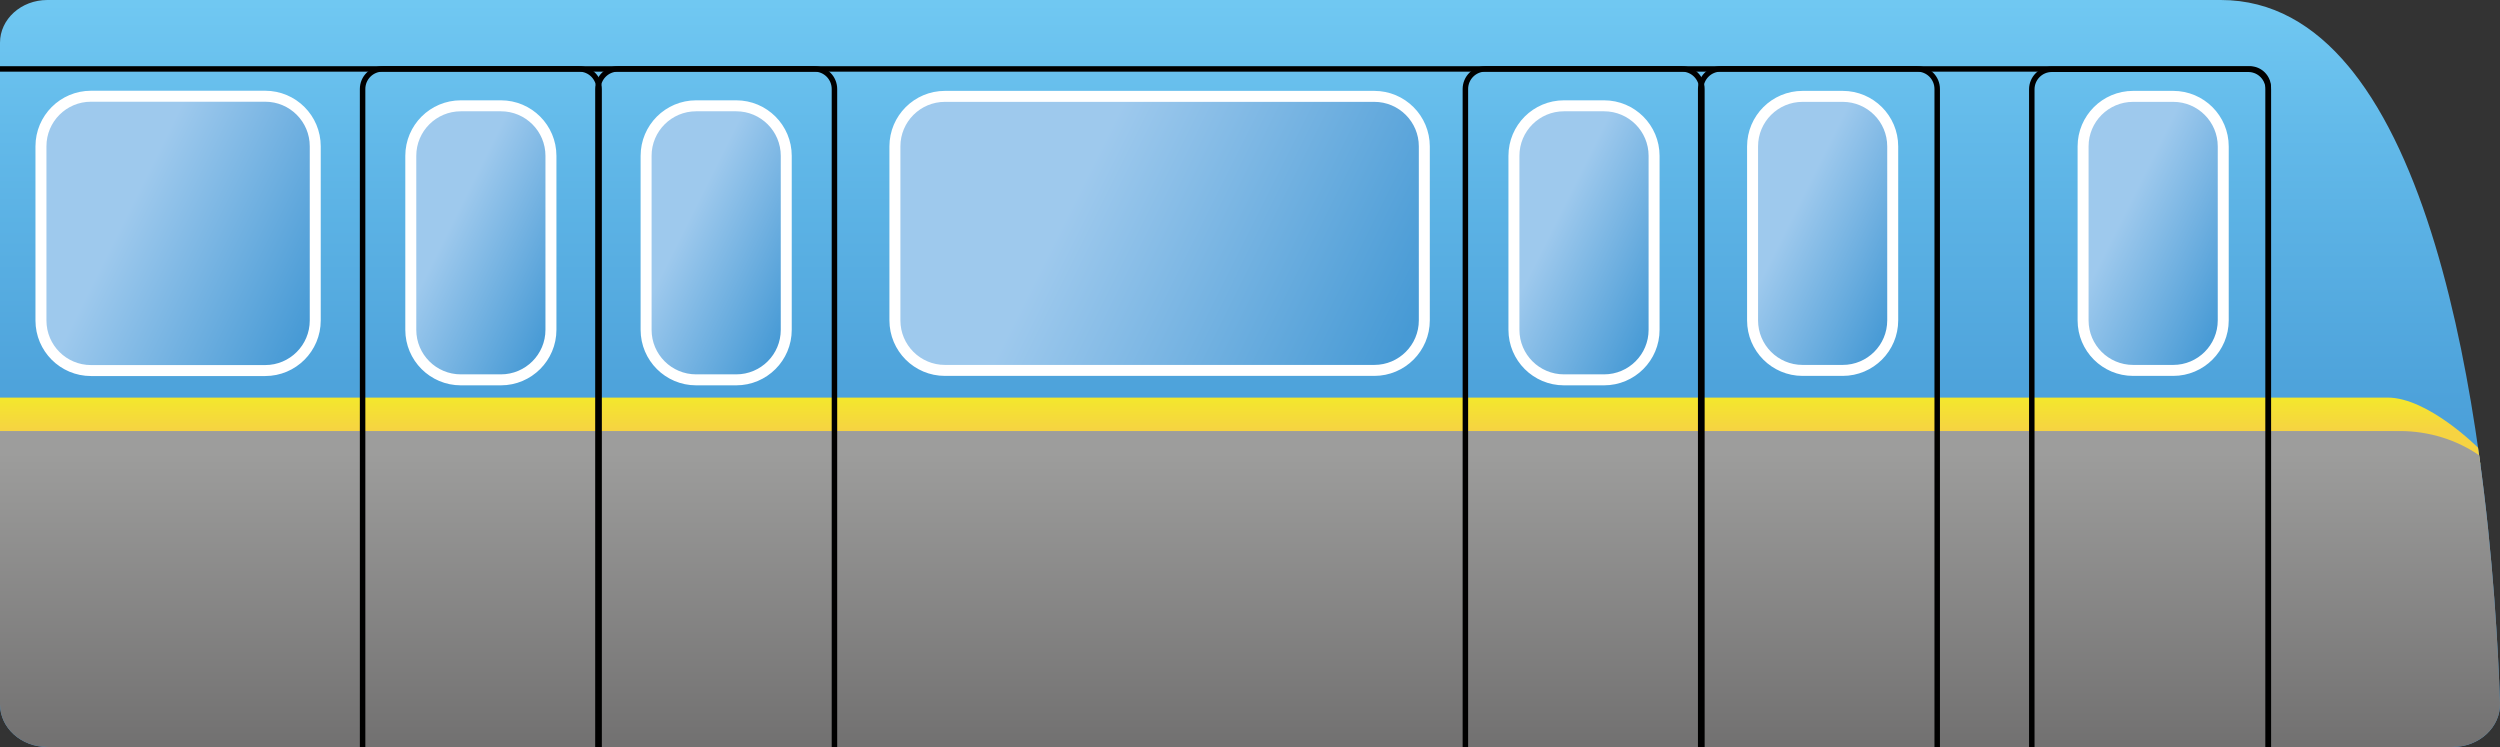 <?xml version="1.0" encoding="utf-8"?>
<!-- Generator: Adobe Illustrator 26.0.1, SVG Export Plug-In . SVG Version: 6.00 Build 0)  -->
<svg version="1.1" id="Layer_1" xmlns="http://www.w3.org/2000/svg" xmlns:xlink="http://www.w3.org/1999/xlink" x="0px" y="0px"
	 viewBox="0 0 911.35 272.3" style="enable-background:new 0 0 911.35 272.3;" xml:space="preserve">
<rect x="0" y="0" width="911.35" height="272.3" fill="#333333" stroke="none"/>
<style type="text/css">
	.st0{fill:url(#SVGID_1_);}
	.st1{fill:url(#SVGID_00000143587244591185077950000008056752952151832738_);}
	.st2{fill:url(#SVGID_00000054963397525119869280000013065281870346381470_);}
	.st3{fill:none;stroke:#000000;stroke-width:2;stroke-miterlimit:10;}
	.st4{fill:url(#SVGID_00000168089846147073203730000011632457413849664439_);stroke:#FFFFFF;stroke-width:4;stroke-miterlimit:10;}
	.st5{fill:url(#SVGID_00000123423663137762726330000005638995508380709295_);stroke:#FFFFFF;stroke-width:4;stroke-miterlimit:10;}
	.st6{fill:url(#SVGID_00000088817784314470088120000009908616426146146457_);stroke:#FFFFFF;stroke-width:4;stroke-miterlimit:10;}
	.st7{fill:url(#SVGID_00000123434484243907967700000010404597385525856922_);stroke:#FFFFFF;stroke-width:4;stroke-miterlimit:10;}
	.st8{fill:url(#SVGID_00000015335506080812900540000017049126402326142634_);stroke:#FFFFFF;stroke-width:4;stroke-miterlimit:10;}
	.st9{fill:url(#SVGID_00000100356180185905245910000003573775811280930445_);stroke:#FFFFFF;stroke-width:4;stroke-miterlimit:10;}
	.st10{fill:url(#SVGID_00000059990247577043146390000004451451667516617095_);stroke:#FFFFFF;stroke-width:4;stroke-miterlimit:10;}
</style>
<linearGradient id="SVGID_1_" gradientUnits="userSpaceOnUse" x1="455.674" y1="-51.646" x2="455.674" y2="230.564">
	<stop  offset="0.187" style="stop-color:#70C8F2"/>
	<stop  offset="0.36" style="stop-color:#62B9E9"/>
	<stop  offset="0.681" style="stop-color:#4EA3DB"/>
	<stop  offset="0.857" style="stop-color:#479AD5"/>
</linearGradient>
<path class="st0" d="M911.34,256.28c0.28,8.78-7.53,16.02-17.25,16.02H17.25C7.72,272.3,0,265.33,0,256.72V15.58
	C0,6.97,7.72,0,17.25,0h792.32c18.72,0,34.01,9.16,46.49,24.11c0.55,0.65,1.09,1.32,1.62,1.99c25.51,32.21,38.97,88.97,46.07,139.88
	C908.92,203.14,910.72,237.18,911.34,256.28z"/>
<linearGradient id="SVGID_00000074403993494876899130000014404834912336100740_" gradientUnits="userSpaceOnUse" x1="452.099" y1="144.518" x2="452.099" y2="158.921">
	<stop  offset="0.058" style="stop-color:#F4E72D"/>
	<stop  offset="0.865" style="stop-color:#F6D342"/>
</linearGradient>
<path style="fill:url(#SVGID_00000074403993494876899130000014404834912336100740_);" d="M0,144.93c0,0,857.75,0,870.35,0
	c14.8,0,32.99,18.28,32.99,18.28l0.86,6.11c0,0-21.59-11.96-33.1-11.96c-11.52,0-871.1,0-871.1,0V144.93z"/>
<linearGradient id="SVGID_00000183963449267028031200000007679771591333909690_" gradientUnits="userSpaceOnUse" x1="455.674" y1="156.244" x2="455.674" y2="275.96">
	<stop  offset="0.072" style="stop-color:#9D9D9C"/>
	<stop  offset="1" style="stop-color:#706F6F"/>
</linearGradient>
<path style="fill:url(#SVGID_00000183963449267028031200000007679771591333909690_);" d="M911.34,256.28
	c0.28,8.78-7.53,16.02-17.25,16.02H17.25C7.72,272.3,0,265.33,0,256.72v-99.59h874.74c10.91,0,20.97,3.3,29.01,8.85
	C908.92,203.14,910.72,237.18,911.34,256.28z"/>
<path class="st3" d="M218.4,32.45v241.54h-86.22V32.45c0-4.05,3.26-7.33,7.29-7.33h71.65C215.14,25.12,218.4,28.4,218.4,32.45z"/>
<linearGradient id="SVGID_00000150068191928445259120000007121548295826454154_" gradientUnits="userSpaceOnUse" x1="342.246" y1="44.88" x2="509.526" y2="128.428">
	<stop  offset="0.302" style="stop-color:#9EC9ED"/>
	<stop  offset="1" style="stop-color:#479AD5"/>
</linearGradient>
<path style="fill:url(#SVGID_00000150068191928445259120000007121548295826454154_);stroke:#FFFFFF;stroke-width:4;stroke-miterlimit:10;" d="
	M500.98,135.03H344.47c-10.08,0-18.24-8.17-18.24-18.24V53.37c0-10.08,8.17-18.24,18.24-18.24h156.51
	c10.08,0,18.24,8.17,18.24,18.24v63.42C519.22,126.86,511.06,135.03,500.98,135.03z"/>
<linearGradient id="SVGID_00000027570372421203269580000017400133723230856616_" gradientUnits="userSpaceOnUse" x1="546.834" y1="73.231" x2="610.448" y2="105.004">
	<stop  offset="0.302" style="stop-color:#9EC9ED"/>
	<stop  offset="1" style="stop-color:#479AD5"/>
</linearGradient>
<path style="fill:url(#SVGID_00000027570372421203269580000017400133723230856616_);stroke:#FFFFFF;stroke-width:4;stroke-miterlimit:10;" d="
	M584.74,138.47h-14.61c-10.08,0-18.24-8.17-18.24-18.24V56.81c0-10.08,8.17-18.24,18.24-18.24h14.61c10.08,0,18.24,8.17,18.24,18.24
	v63.42C602.99,130.3,594.82,138.47,584.74,138.47z"/>
<linearGradient id="SVGID_00000001627171170361277160000005451390022351736204_" gradientUnits="userSpaceOnUse" x1="633.822" y1="69.79" x2="697.437" y2="101.562">
	<stop  offset="0.302" style="stop-color:#9EC9ED"/>
	<stop  offset="1" style="stop-color:#479AD5"/>
</linearGradient>
<path style="fill:url(#SVGID_00000001627171170361277160000005451390022351736204_);stroke:#FFFFFF;stroke-width:4;stroke-miterlimit:10;" d="
	M671.73,135.03h-14.61c-10.08,0-18.24-8.17-18.24-18.24V53.37c0-10.08,8.17-18.24,18.24-18.24h14.61c10.08,0,18.24,8.17,18.24,18.24
	v63.42C689.98,126.86,681.81,135.03,671.73,135.03z"/>
<linearGradient id="SVGID_00000036936384822544929800000015579744837288224149_" gradientUnits="userSpaceOnUse" x1="754.306" y1="69.79" x2="817.921" y2="101.562">
	<stop  offset="0.302" style="stop-color:#9EC9ED"/>
	<stop  offset="1" style="stop-color:#479AD5"/>
</linearGradient>
<path style="fill:url(#SVGID_00000036936384822544929800000015579744837288224149_);stroke:#FFFFFF;stroke-width:4;stroke-miterlimit:10;" d="
	M792.22,135.03h-14.61c-10.08,0-18.24-8.17-18.24-18.24V53.37c0-10.08,8.17-18.24,18.24-18.24h14.61c10.08,0,18.24,8.17,18.24,18.24
	v63.42C810.46,126.86,802.29,135.03,792.22,135.03z"/>
<linearGradient id="SVGID_00000007415727224513806180000016807834834027102380_" gradientUnits="userSpaceOnUse" x1="230.471" y1="73.231" x2="294.086" y2="105.004">
	<stop  offset="0.302" style="stop-color:#9EC9ED"/>
	<stop  offset="1" style="stop-color:#479AD5"/>
</linearGradient>
<path style="fill:url(#SVGID_00000007415727224513806180000016807834834027102380_);stroke:#FFFFFF;stroke-width:4;stroke-miterlimit:10;" d="
	M268.38,138.47h-14.61c-10.08,0-18.24-8.17-18.24-18.24V56.81c0-10.08,8.17-18.24,18.24-18.24h14.61c10.08,0,18.24,8.17,18.24,18.24
	v63.42C286.63,130.3,278.46,138.47,268.38,138.47z"/>
<linearGradient id="SVGID_00000077283068561541890030000000422388781108843699_" gradientUnits="userSpaceOnUse" x1="144.688" y1="73.231" x2="208.303" y2="105.004">
	<stop  offset="0.302" style="stop-color:#9EC9ED"/>
	<stop  offset="1" style="stop-color:#479AD5"/>
</linearGradient>
<path style="fill:url(#SVGID_00000077283068561541890030000000422388781108843699_);stroke:#FFFFFF;stroke-width:4;stroke-miterlimit:10;" d="
	M182.6,138.47h-14.61c-10.08,0-18.24-8.17-18.24-18.24V56.81c0-10.08,8.17-18.24,18.24-18.24h14.61c10.08,0,18.24,8.17,18.24,18.24
	v63.42C200.84,130.3,192.67,138.47,182.6,138.47z"/>
<linearGradient id="SVGID_00000077300757278283860020000001349975437324347806_" gradientUnits="userSpaceOnUse" x1="17.114" y1="61.197" x2="116.49" y2="110.83">
	<stop  offset="0.302" style="stop-color:#9EC9ED"/>
	<stop  offset="1" style="stop-color:#479AD5"/>
</linearGradient>
<path style="fill:url(#SVGID_00000077300757278283860020000001349975437324347806_);stroke:#FFFFFF;stroke-width:4;stroke-miterlimit:10;" d="
	M96.68,135.08H33.17c-10.08,0-18.24-8.17-18.24-18.24V53.32c0-10.08,8.17-18.24,18.24-18.24h63.51c10.08,0,18.24,8.17,18.24,18.24
	v63.51C114.92,126.91,106.76,135.08,96.68,135.08z"/>
<path class="st3" d="M304.19,32.45v241.54h-86.22V32.45c0-4.05,3.26-7.33,7.29-7.33h71.65C300.93,25.12,304.19,28.4,304.19,32.45z"
	/>
<path class="st3" d="M620.41,32.45v241.54h-86.22V32.45c0-4.05,3.26-7.33,7.29-7.33h71.65C617.15,25.12,620.41,28.4,620.41,32.45z"
	/>
<path class="st3" d="M706.19,32.45v241.54h-86.22V32.45c0-4.05,3.26-7.33,7.29-7.33h71.65C702.93,25.12,706.19,28.4,706.19,32.45z"
	/>
<path class="st3" d="M826.89,32.58v241.54h-86.22V32.58c0-4.05,3.26-7.33,7.29-7.33h71.65C823.63,25.25,826.89,28.53,826.89,32.58z"
	/>
<path class="st3" d="M820.11,292.79H-14.84c-3.75,0-6.78-3.04-6.78-6.78V31.9c0-3.75,3.04-6.78,6.78-6.78h834.95
	c3.75,0,6.78,3.04,6.78,6.78v254.11C826.89,289.76,823.86,292.79,820.11,292.79z"/>
</svg>
